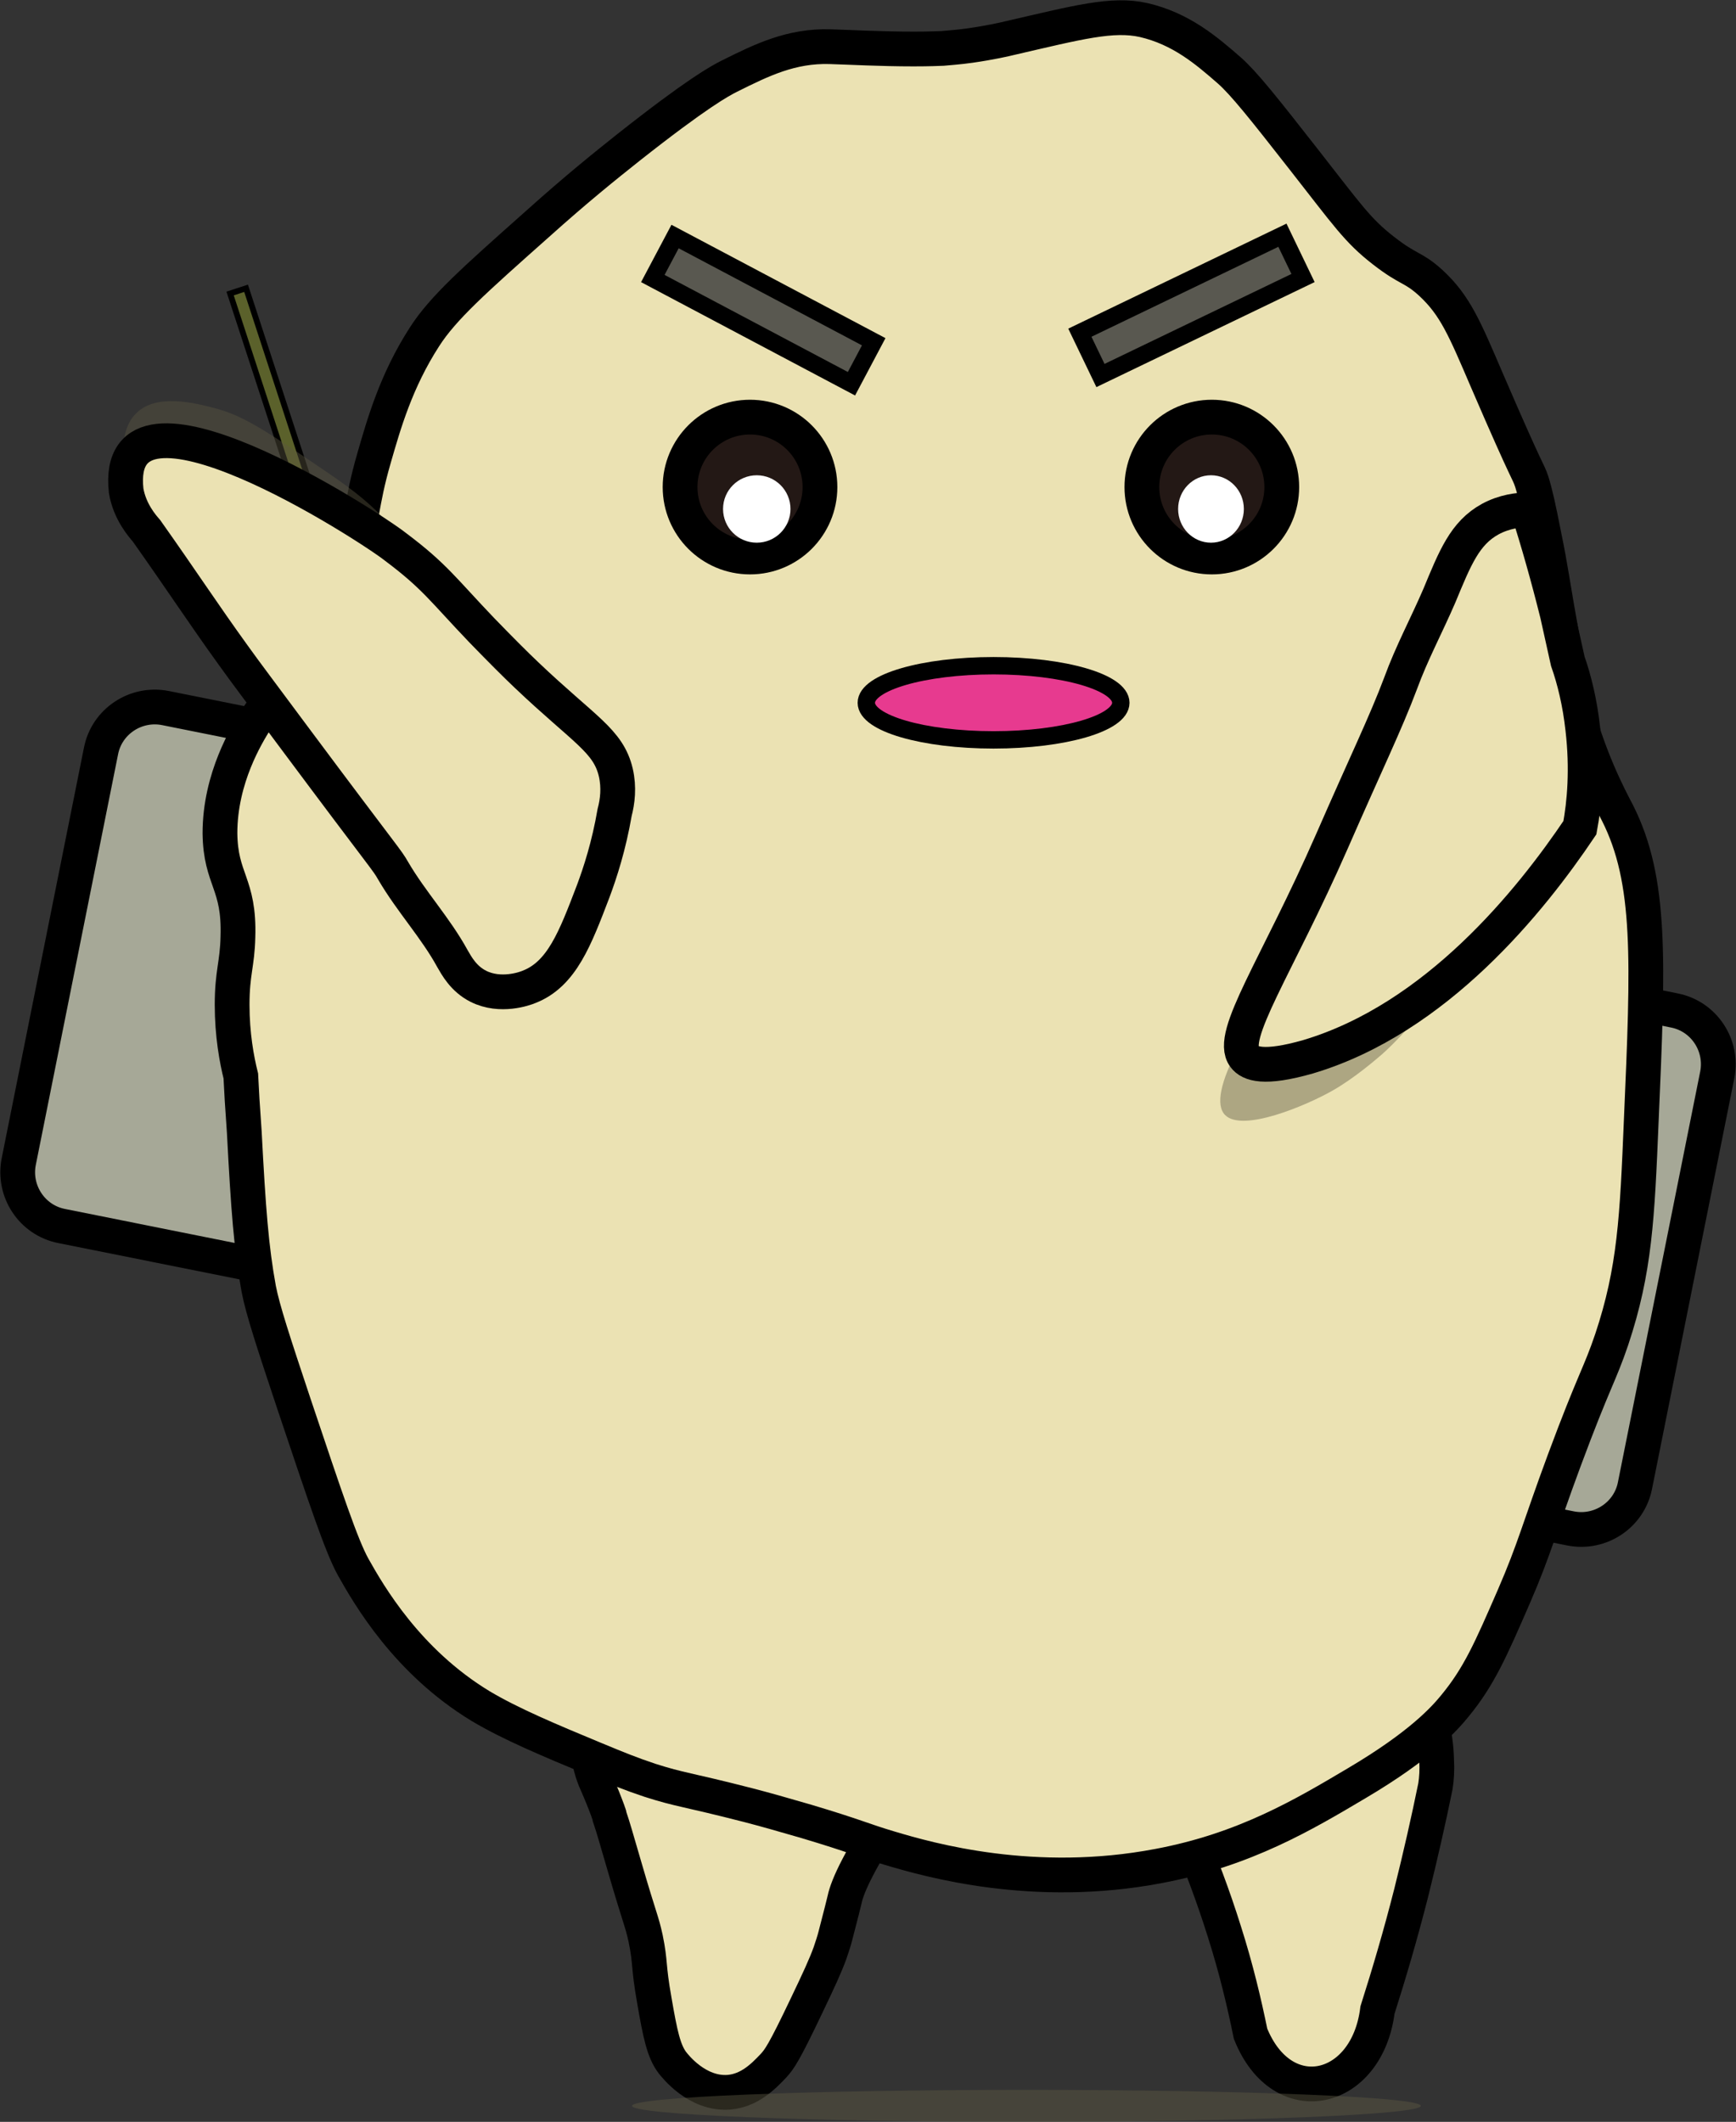 <svg width="1030" height="1259" xmlns="http://www.w3.org/2000/svg" xmlns:xlink="http://www.w3.org/1999/xlink" xml:space="preserve" overflow="hidden"><rect width="100%" height="100%" fill="#333333" stroke="none"/><g transform="translate(-1367 -734)"><path d="M1644.31 1322 1598.6 1275.25 1534.34 1286.59 1564.58 1228.5 1534 1170.75 1598.6 1181.75 1643.96 1135 1653.24 1199.63 1712 1228.5 1653.58 1257.38Z" fill="#72C9E1" fill-rule="evenodd" fill-opacity="0.639"/><path d="M1607.89 1195.55 1598.41 1198.65 1503.52 908.15 1513 905.055Z" stroke="#000000" stroke-width="3.438" stroke-miterlimit="8" fill="#5B612B" fill-rule="evenodd"/><path d="M1638.93 1304.5 1602.65 1267.84 1551.5 1276.4 1575.69 1231.17 1551.5 1185.6 1602.65 1194.16 1638.59 1157.5 1646.19 1208.21 1692.5 1230.83 1646.19 1253.79Z" stroke="#000000" stroke-width="3.438" stroke-miterlimit="8" fill="#F6AF1E" fill-rule="evenodd"/><path d="M2298.9 1640.89 1403.56 1461.44C1386.02 1458 1374.68 1440.81 1378.11 1423.28L1426.94 1179.55C1430.38 1162.02 1447.57 1150.68 1465.1 1154.11L2360.44 1333.56C2377.98 1337 2389.32 1354.19 2385.89 1371.72L2337.06 1615.45C2333.62 1632.98 2316.43 1644.32 2298.9 1640.89L2298.9 1640.89Z" stroke="#000000" stroke-width="20.625" stroke-miterlimit="8" fill="#A6A897" fill-rule="evenodd"/><path d="M1714.5 1760.5C1715.19 1775.65 1717.95 1784.61 1720.02 1789.78 1724.51 1800.11 1725.55 1802.86 1727.62 1808.38 1727.96 1809.75 1728.65 1810.79 1728.65 1811.82 1731.42 1820.09 1731.76 1821.81 1737.63 1841.78 1746.95 1873.82 1747.64 1873.13 1750.06 1884.15 1753.16 1899.3 1751.44 1899.65 1755.24 1921 1758.69 1940.98 1760.76 1950.97 1765.94 1957.86 1767.32 1959.58 1780.44 1976.8 1799.42 1975.42 1811.85 1974.39 1820.14 1965.78 1826.01 1959.58 1829.46 1955.79 1832.22 1952 1845.34 1924.45 1852.93 1908.6 1856.73 1900.34 1859.49 1892.76 1860.87 1888.63 1861.91 1885.53 1862.6 1882.77 1865.7 1871.06 1867.78 1862.45 1868.12 1861.07 1869.85 1852.81 1877.1 1836.96 1898.5 1804.59 1868.47 1796.66 1838.09 1789.09 1806.67 1781.85 1775.6 1774.28 1744.88 1767.04 1714.5 1760.5Z" stroke="#000000" stroke-width="20.625" stroke-miterlimit="8" fill="#EBE2B3" fill-rule="evenodd"/><path d="M2071.5 1821.24C2079.07 1838.41 2086.63 1858.32 2093.51 1880.3 2100.39 1901.93 2105.2 1922.18 2108.98 1940.72 2127.9 1987.76 2178.1 1976.08 2184.29 1926.65 2191.17 1905.02 2198.05 1881.67 2204.24 1857.29 2209.74 1835.32 2214.55 1814.03 2218.68 1793.78 2219.37 1789.31 2219.71 1784.16 2219.37 1778.33 2219.02 1761.85 2214.55 1748.11 2210.77 1738.5 2164.35 1765.97 2117.92 1793.78 2071.5 1821.24Z" stroke="#000000" stroke-width="20.625" stroke-miterlimit="8" fill="#EBE2B3" fill-rule="evenodd"/><path d="M1509.88 1372.41C1507.47 1362.78 1504.72 1348.01 1504.72 1330.13 1504.72 1311.23 1507.81 1306.08 1508.16 1289.92 1509.19 1257.96 1497.84 1256.24 1497.5 1228.41 1497.5 1195.41 1513.66 1169.64 1518.47 1161.73 1529.82 1143.18 1534.63 1145.93 1548.38 1124.96 1561.1 1105.37 1566.94 1088.19 1573.13 1070.66 1583.1 1040.42 1580.69 1034.23 1588.95 1005.71 1594.79 985.43 1602.01 959.998 1618.85 933.879 1629.86 916.695 1648.42 900.199 1685.55 867.206 1709.27 845.899 1726.46 832.152 1739.86 821.498 1780.77 789.192 1794.18 781.975 1799.68 779.226 1818.93 769.603 1836.47 761.011 1859.5 761.698 1871.19 762.042 1889.41 763.073 1909 763.073 1911.76 763.073 1917.94 763.073 1926.19 762.73 1929.63 762.386 1935.48 762.042 1942.7 761.011 1954.73 759.293 1963.67 757.231 1966.42 756.544 2006.64 747.264 2026.92 741.765 2045.49 745.89 2067.83 751.045 2082.96 764.104 2096.37 775.789 2104.96 783.35 2116.99 798.472 2140.37 828.371 2166.5 861.708 2172.34 870.643 2187.81 882.672 2203.28 894.7 2205 891.951 2216 901.917 2230.44 915.321 2235.94 928.724 2249.35 959.998 2275.13 1019.8 2273.07 1011.89 2275.82 1019.8 2278.23 1027.7 2279.94 1035.61 2283.04 1051.42 2287.16 1071.35 2288.19 1080.63 2293.35 1109.5 2297.13 1131.83 2299.2 1142.83 2300.23 1147.99 2309.17 1183.73 2322.23 1207.79 2326.7 1216.38 2346.98 1256.59 2344.92 1304.01 2340.79 1398.87 2338.39 1456.61 2337.01 1487.54 2323.26 1528.78 2316.04 1550.08 2312.95 1552.49 2295.07 1600.61 2279.94 1641.5 2277.54 1652.84 2265.16 1681.37 2251.41 1712.99 2244.53 1728.79 2230.1 1746.32 2223.91 1753.88 2209.81 1769.69 2172 1792.03 2140.71 1810.59 2105.65 1831.55 2054.42 1841.18 1980.51 1855.27 1918.63 1837.74 1894.57 1830.52 1879.44 1826.05 1874.28 1823.31 1845.41 1814.71 1831.31 1810.59 1820.31 1807.5 1811.03 1805.09 1773.56 1795.47 1770.81 1796.16 1752.58 1790.31 1741.24 1786.53 1733.68 1783.44 1719.58 1777.6 1693.11 1766.6 1670.08 1756.98 1652.2 1746.32 1608.54 1719.86 1585.85 1680.34 1576.57 1663.84 1569.69 1651.47 1560.41 1623.63 1541.5 1567.27 1529.13 1530.15 1522.94 1511.25 1520.53 1498.88 1516.06 1474.48 1514.34 1451.45 1511.94 1405.74 1510.91 1391.65 1510.22 1379.97 1509.88 1372.41Z" stroke="#000000" stroke-width="20.625" stroke-miterlimit="8" fill="#EBE2B3" fill-rule="evenodd"/><path d="M1754.33 899.255 1767.53 874.346 1885.39 936.778 1872.19 961.688Z" stroke="#000000" stroke-width="10.314" stroke-miterlimit="8" fill="#595850" fill-rule="evenodd"/><path d="M2007.7 931.408 2127.88 873.563 2140.11 898.963 2019.92 956.807Z" stroke="#000000" stroke-width="10.314" stroke-miterlimit="8" fill="#595850" fill-rule="evenodd"/><path d="M2210 1983.5C2210 1988.75 2105.23 1993 1976 1993 1846.77 1993 1742 1988.75 1742 1983.5 1742 1978.25 1846.77 1974 1976 1974 2105.23 1974 2210 1978.25 2210 1983.5Z" fill="#5B5742" fill-rule="evenodd" fill-opacity="0.471"/><path d="M1853.5 1023C1853.5 1045.92 1834.92 1064.5 1812 1064.5 1789.08 1064.5 1770.5 1045.92 1770.5 1023 1770.5 1000.08 1789.08 981.5 1812 981.5 1834.92 981.5 1853.5 1000.08 1853.5 1023Z" stroke="#000000" stroke-width="20.625" stroke-miterlimit="8" fill="#231815" fill-rule="evenodd"/><path d="M2127.5 1023C2127.5 1045.92 2108.92 1064.5 2086 1064.5 2063.08 1064.5 2044.5 1045.92 2044.5 1023 2044.5 1000.08 2063.08 981.5 2086 981.5 2108.92 981.5 2127.5 1000.08 2127.5 1023Z" stroke="#000000" stroke-width="20.625" stroke-miterlimit="8" fill="#231815" fill-rule="evenodd"/><path d="M1836 1036C1836 1047.05 1827.05 1056 1816 1056 1804.95 1056 1796 1047.05 1796 1036 1796 1024.95 1804.95 1016 1816 1016 1827.05 1016 1836 1024.95 1836 1036Z" fill="#FFFFFF" fill-rule="evenodd"/><path d="M2105 1036C2105 1047.05 2096.27 1056 2085.5 1056 2074.73 1056 2066 1047.05 2066 1036 2066 1024.95 2074.73 1016 2085.5 1016 2096.27 1016 2105 1024.95 2105 1036Z" fill="#FFFFFF" fill-rule="evenodd"/><path d="M2032 1151C2032 1163.15 1998.2 1173 1956.5 1173 1914.8 1173 1881 1163.15 1881 1151 1881 1138.85 1914.8 1129 1956.5 1129 1998.2 1129 2032 1138.85 2032 1151Z" stroke="#000000" stroke-width="10.312" stroke-miterlimit="8" fill="#E73A8F" fill-rule="evenodd"/><path d="M1632.74 1161C1638.24 1153.09 1646.49 1138.31 1644.77 1120.44 1643.74 1108.06 1636.52 1097.4 1622.09 1076.78 1612.13 1062 1604.57 1050.99 1591.17 1037.93 1579.49 1026.59 1568.84 1019.37 1547.88 1005.27 1522.8 988.43 1510.09 980.179 1493.94 976.054 1483.29 973.304 1459.93 967.116 1447.9 979.148 1440.35 986.367 1440.35 997.368 1440 1001.49 1439.32 1044.81 1571.25 1138.66 1590.83 1152.41 1604.92 1155.5 1619 1158.25 1632.74 1161Z" fill="#5B5742" fill-rule="evenodd" fill-opacity="0.431"/><path d="M1680.79 1319.59C1678.38 1320.62 1663.94 1325.78 1650.88 1319.25 1641.94 1314.78 1637.81 1306.86 1635.41 1302.74 1625.44 1284.51 1611 1269.03 1600.34 1250.8 1596.21 1243.58 1597.24 1246.33 1540.86 1170.66 1521.95 1145.2 1512.33 1132.48 1505.45 1122.84 1487.57 1098.08 1475.54 1079.5 1453.88 1048.89 1451.47 1046.14 1443.91 1037.54 1441.85 1025.16 1433.25 947.079 1586.59 1046.48 1601.71 1058.52 1625.09 1076.07 1629.9 1083.98 1652.94 1108.05 1664.28 1119.75 1672.88 1128.35 1679.41 1134.54 1713.79 1167.22 1727.89 1173.41 1732.36 1192.32 1734.42 1201.27 1733.39 1209.52 1731.67 1216.06 1728.23 1236.01 1723.07 1251.83 1718.95 1262.84 1708.29 1290.7 1700.38 1312.02 1680.79 1319.59Z" stroke="#000000" stroke-width="20.625" stroke-miterlimit="8" fill="#EBE2B3" fill-rule="evenodd"/><path d="M2093.91 1395.63C2104.21 1405.94 2141.65 1390.13 2157.44 1381.2 2170.15 1373.98 2182.17 1363.67 2186.98 1359.55 2190.07 1356.8 2196.25 1350.96 2203.46 1342.71 2215.48 1328.97 2220.29 1320.38 2232.31 1301.48 2248.45 1275.71 2260.47 1260.93 2269.4 1235.16 2271.46 1229.66 2273.87 1221.42 2269.75 1215.58 2264.6 1208.02 2251.54 1209.05 2247.08 1209.05 2201.4 1211.11 2069.87 1371.58 2093.91 1395.63L2093.91 1395.63Z" fill="#5B5742" fill-rule="evenodd" fill-opacity="0.431"/><path d="M2273.51 1036.5C2268.02 1036.5 2259.44 1037.53 2251.21 1042.01 2236.11 1050.27 2230.28 1065.06 2221.01 1087.43 2213.46 1104.98 2204.54 1121.5 2198.02 1139.4 2189.1 1163.14 2177.78 1186.2 2157.19 1233.35 2124.59 1307.68 2095.77 1348.63 2105.38 1361.02 2108.46 1365.15 2116.7 1368.59 2143.12 1361.02 2219.3 1338.31 2275.23 1268.45 2304.39 1225.09 2307.14 1210.29 2308.85 1190.33 2306.11 1166.58 2304.39 1150.75 2300.96 1136.99 2297.19 1126.32 2295.13 1117.03 2293.07 1107.74 2291.01 1098.44 2285.52 1076.42 2279.69 1055.77 2273.51 1036.5Z" stroke="#000000" stroke-width="20.625" stroke-miterlimit="8" fill="#EBE2B3" fill-rule="evenodd"/></g></svg>
